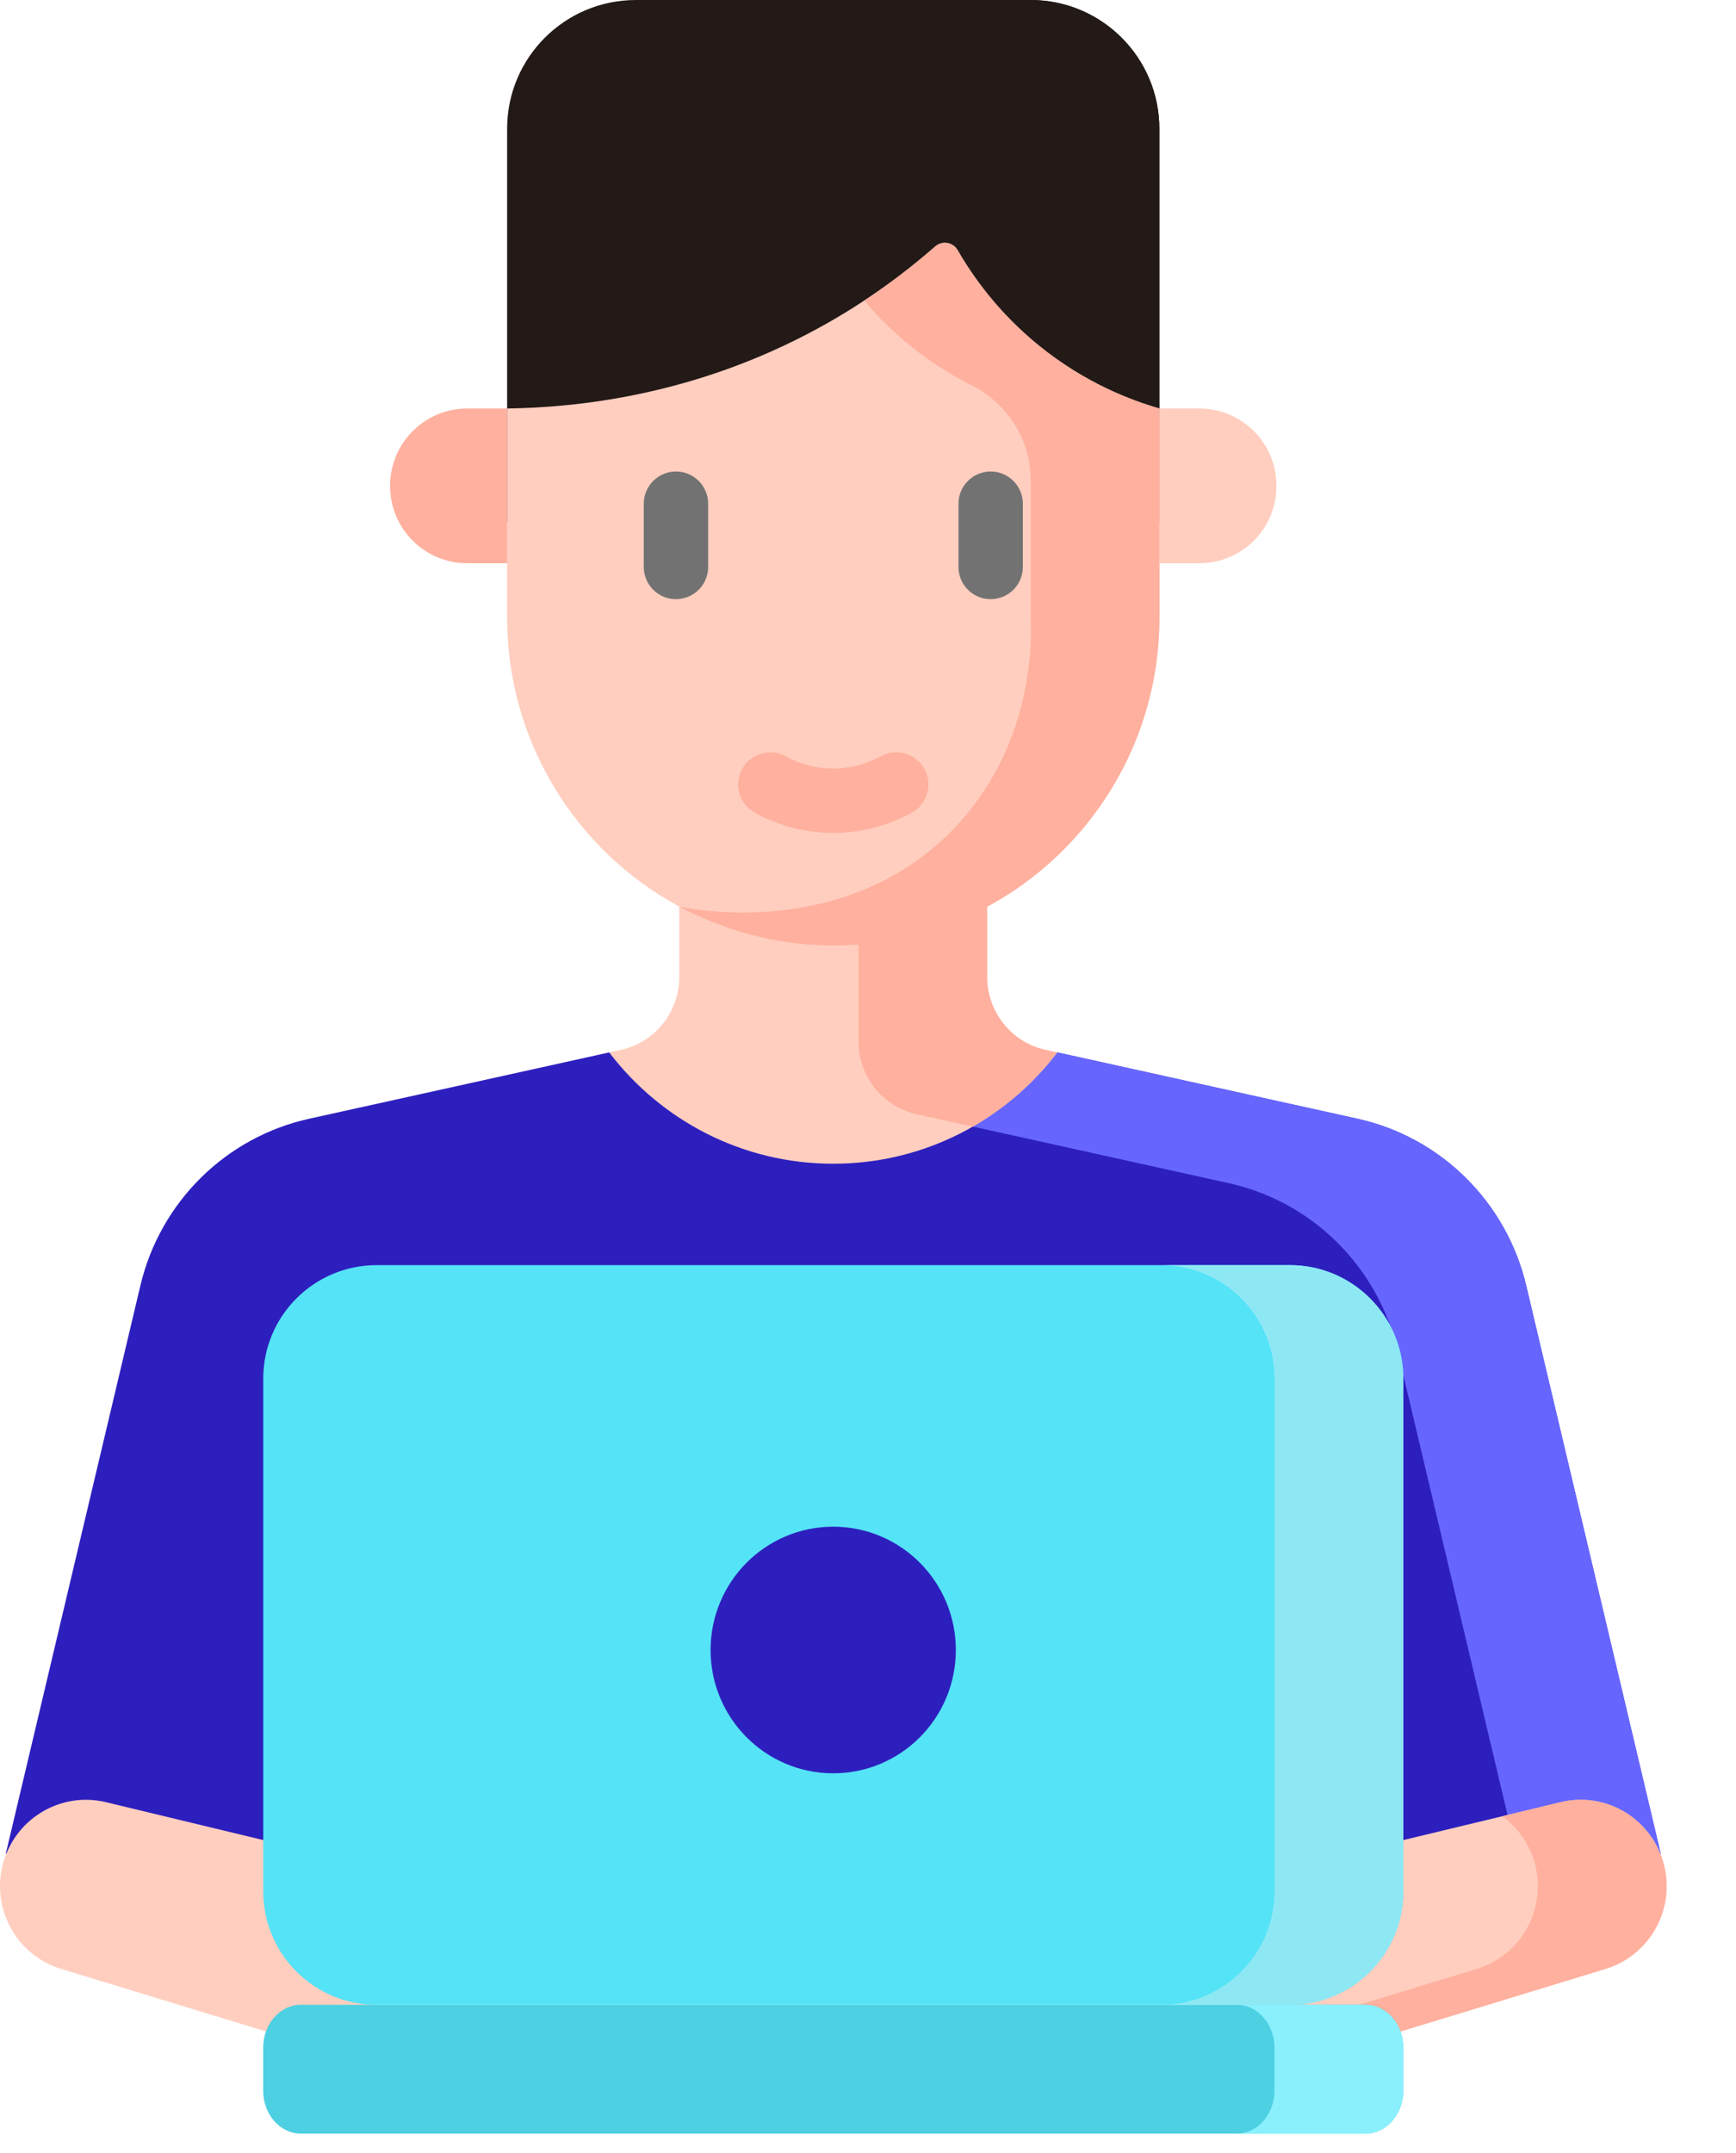 <svg width="25" height="31" viewBox="0 0 25 31" fill="none" xmlns="http://www.w3.org/2000/svg">
<path d="M16.696 7.513H7.303V1.854C7.303 0.83 8.133 0 9.157 0H14.842C15.866 0 16.696 0.83 16.696 1.854V7.513Z" fill="#231A17"/>
<path d="M14.841 0H12.987C14.011 0 14.841 0.83 14.841 1.854V7.513H16.695V1.854C16.695 0.83 15.865 0 14.841 0Z" fill="#231A17"/>
<path d="M20.71 26.692H23.916L21.978 18.509C21.693 17.306 20.748 16.373 19.547 16.108L15.226 15.153L14.13 15.116C13.64 15.008 13.29 14.571 13.29 14.067V10.795H10.71V14.067C10.71 14.571 10.36 15.008 9.87 15.116L8.774 15.153L4.453 16.108C3.252 16.373 2.307 17.306 2.022 18.509L0.083 26.692" fill="#2D1FBE"/>
<path d="M14.01 16.221L17.693 17.035C18.894 17.3 19.839 18.233 20.123 19.436L21.843 26.693H23.917L21.978 18.509C21.693 17.306 20.748 16.373 19.547 16.108L15.226 15.153L14.01 16.221Z" fill="#6666FF"/>
<path d="M23.122 28.349L18.782 29.674L18.222 26.973L22.474 25.949C23.139 25.788 23.807 26.2 23.967 26.869C24.119 27.509 23.749 28.158 23.122 28.349Z" fill="#FFCEBF"/>
<path d="M23.967 26.869C23.807 26.2 23.139 25.788 22.474 25.949L21.633 26.151C21.865 26.319 22.041 26.568 22.112 26.869C22.265 27.509 21.895 28.158 21.268 28.349L18.672 29.141L18.782 29.674L23.122 28.349C23.749 28.158 24.119 27.509 23.967 26.869Z" fill="#FFB09E"/>
<path d="M0.879 28.349L5.219 29.674L5.779 26.973L1.527 25.949C0.862 25.788 0.194 26.2 0.034 26.869C-0.118 27.509 0.252 28.158 0.879 28.349Z" fill="#FFCEBF"/>
<path d="M8.773 15.153C9.516 16.128 10.684 16.756 11.999 16.756C13.315 16.756 14.483 16.128 15.226 15.153L14.129 15.116C13.639 15.008 13.29 14.571 13.29 14.067V10.795H9.782V14.067C9.782 14.571 9.433 15.008 8.943 15.116L8.773 15.153Z" fill="#FFCEBF"/>
<path d="M13.202 16.043L14.01 16.221C14.483 15.95 14.896 15.586 15.226 15.153L15.056 15.116C14.566 15.008 14.217 14.571 14.217 14.067V10.795H12.363V14.994C12.363 15.498 12.712 15.935 13.202 16.043Z" fill="#FFB09E"/>
<path d="M16.696 5.882C16.294 5.766 15.633 5.52 14.966 4.98C14.38 4.506 14.012 3.986 13.791 3.603C13.724 3.487 13.568 3.46 13.467 3.549C13.023 3.938 12.465 4.354 11.783 4.726C9.999 5.7 8.297 5.868 7.303 5.882V8.891C7.303 10.684 8.297 12.243 9.761 13.042C10.426 13.405 11.1 13.38 11.91 13.38C11.91 13.38 13.559 13.409 14.22 13.052C15.694 12.256 16.696 10.691 16.696 8.891V5.882Z" fill="#FFCEBF"/>
<path d="M14.966 4.98C14.38 4.506 14.011 3.984 13.79 3.601C13.724 3.485 13.569 3.461 13.468 3.549C13.178 3.804 12.837 4.07 12.446 4.328C12.628 4.544 12.848 4.767 13.112 4.981C13.415 5.225 13.716 5.41 13.993 5.549C14.511 5.81 14.843 6.335 14.843 6.915V8.892C14.857 9.189 14.898 10.696 13.764 11.902C12.203 13.563 9.895 13.08 9.783 13.054C10.241 13.294 10.853 13.53 11.594 13.595C11.734 13.607 11.87 13.613 12 13.613C14.594 13.613 16.697 11.499 16.697 8.892V5.882C16.295 5.766 15.634 5.52 14.966 4.98Z" fill="#FFB09E"/>
<path d="M9.734 8.627C9.478 8.627 9.271 8.42 9.271 8.164V7.253C9.271 6.997 9.478 6.789 9.734 6.789C9.99 6.789 10.198 6.997 10.198 7.253V8.164C10.198 8.42 9.99 8.627 9.734 8.627Z" fill="#727272"/>
<path d="M14.266 8.627C14.01 8.627 13.803 8.42 13.803 8.164V7.253C13.803 6.997 14.01 6.789 14.266 6.789C14.522 6.789 14.73 6.997 14.73 7.253V8.164C14.73 8.42 14.522 8.627 14.266 8.627Z" fill="#727272"/>
<path d="M12 11.993C11.992 11.993 11.984 11.993 11.975 11.993C11.59 11.989 11.208 11.888 10.87 11.702C10.646 11.578 10.564 11.296 10.688 11.072C10.811 10.848 11.093 10.766 11.317 10.89C11.46 10.968 11.692 11.063 11.985 11.066C11.99 11.066 11.995 11.066 12 11.066C12.3 11.066 12.536 10.97 12.683 10.89C12.907 10.766 13.189 10.848 13.312 11.072C13.436 11.296 13.354 11.578 13.13 11.702C12.888 11.835 12.496 11.993 12 11.993Z" fill="#FFB09E"/>
<path d="M17.271 8.11H16.697V5.882H17.271C17.885 5.882 18.382 6.379 18.382 6.993V6.999C18.382 7.613 17.885 8.11 17.271 8.11Z" fill="#FFCEBF"/>
<path d="M6.729 8.11H7.303V5.882H6.729C6.115 5.882 5.618 6.379 5.618 6.993V6.999C5.618 7.613 6.115 8.11 6.729 8.11Z" fill="#FFB09E"/>
<path d="M4.333 28.866H19.665C19.965 28.866 20.209 29.143 20.209 29.484V30.102C20.209 30.444 19.965 30.721 19.665 30.721H4.333C4.033 30.721 3.79 30.444 3.79 30.102V29.484C3.79 29.143 4.033 28.866 4.333 28.866Z" fill="#4DD0E2"/>
<path d="M19.664 28.866H17.81C18.11 28.866 18.354 29.143 18.354 29.484V30.102C18.354 30.444 18.11 30.721 17.81 30.721H19.664C19.965 30.721 20.208 30.444 20.208 30.102V29.484C20.208 29.143 19.965 28.866 19.664 28.866Z" fill="#8BF0FE"/>
<path d="M18.575 28.867H5.425C4.522 28.867 3.791 28.135 3.791 27.232V19.85C3.791 18.948 4.522 18.216 5.425 18.216H18.575C19.477 18.216 20.209 18.948 20.209 19.85V27.232C20.209 28.135 19.477 28.867 18.575 28.867Z" fill="#55E3F7"/>
<path d="M18.574 18.216H16.72C17.622 18.216 18.354 18.948 18.354 19.85V27.232C18.354 28.135 17.622 28.867 16.72 28.867H18.574C19.477 28.867 20.209 28.135 20.209 27.232V19.85C20.209 18.948 19.477 18.216 18.574 18.216Z" fill="#8EE8F4"/>
<path d="M11.999 25.533C12.975 25.533 13.765 24.738 13.765 23.758C13.765 22.777 12.975 21.982 11.999 21.982C11.024 21.982 10.233 22.777 10.233 23.758C10.233 24.738 11.024 25.533 11.999 25.533Z" fill="#2D1FBE"/>
</svg>

